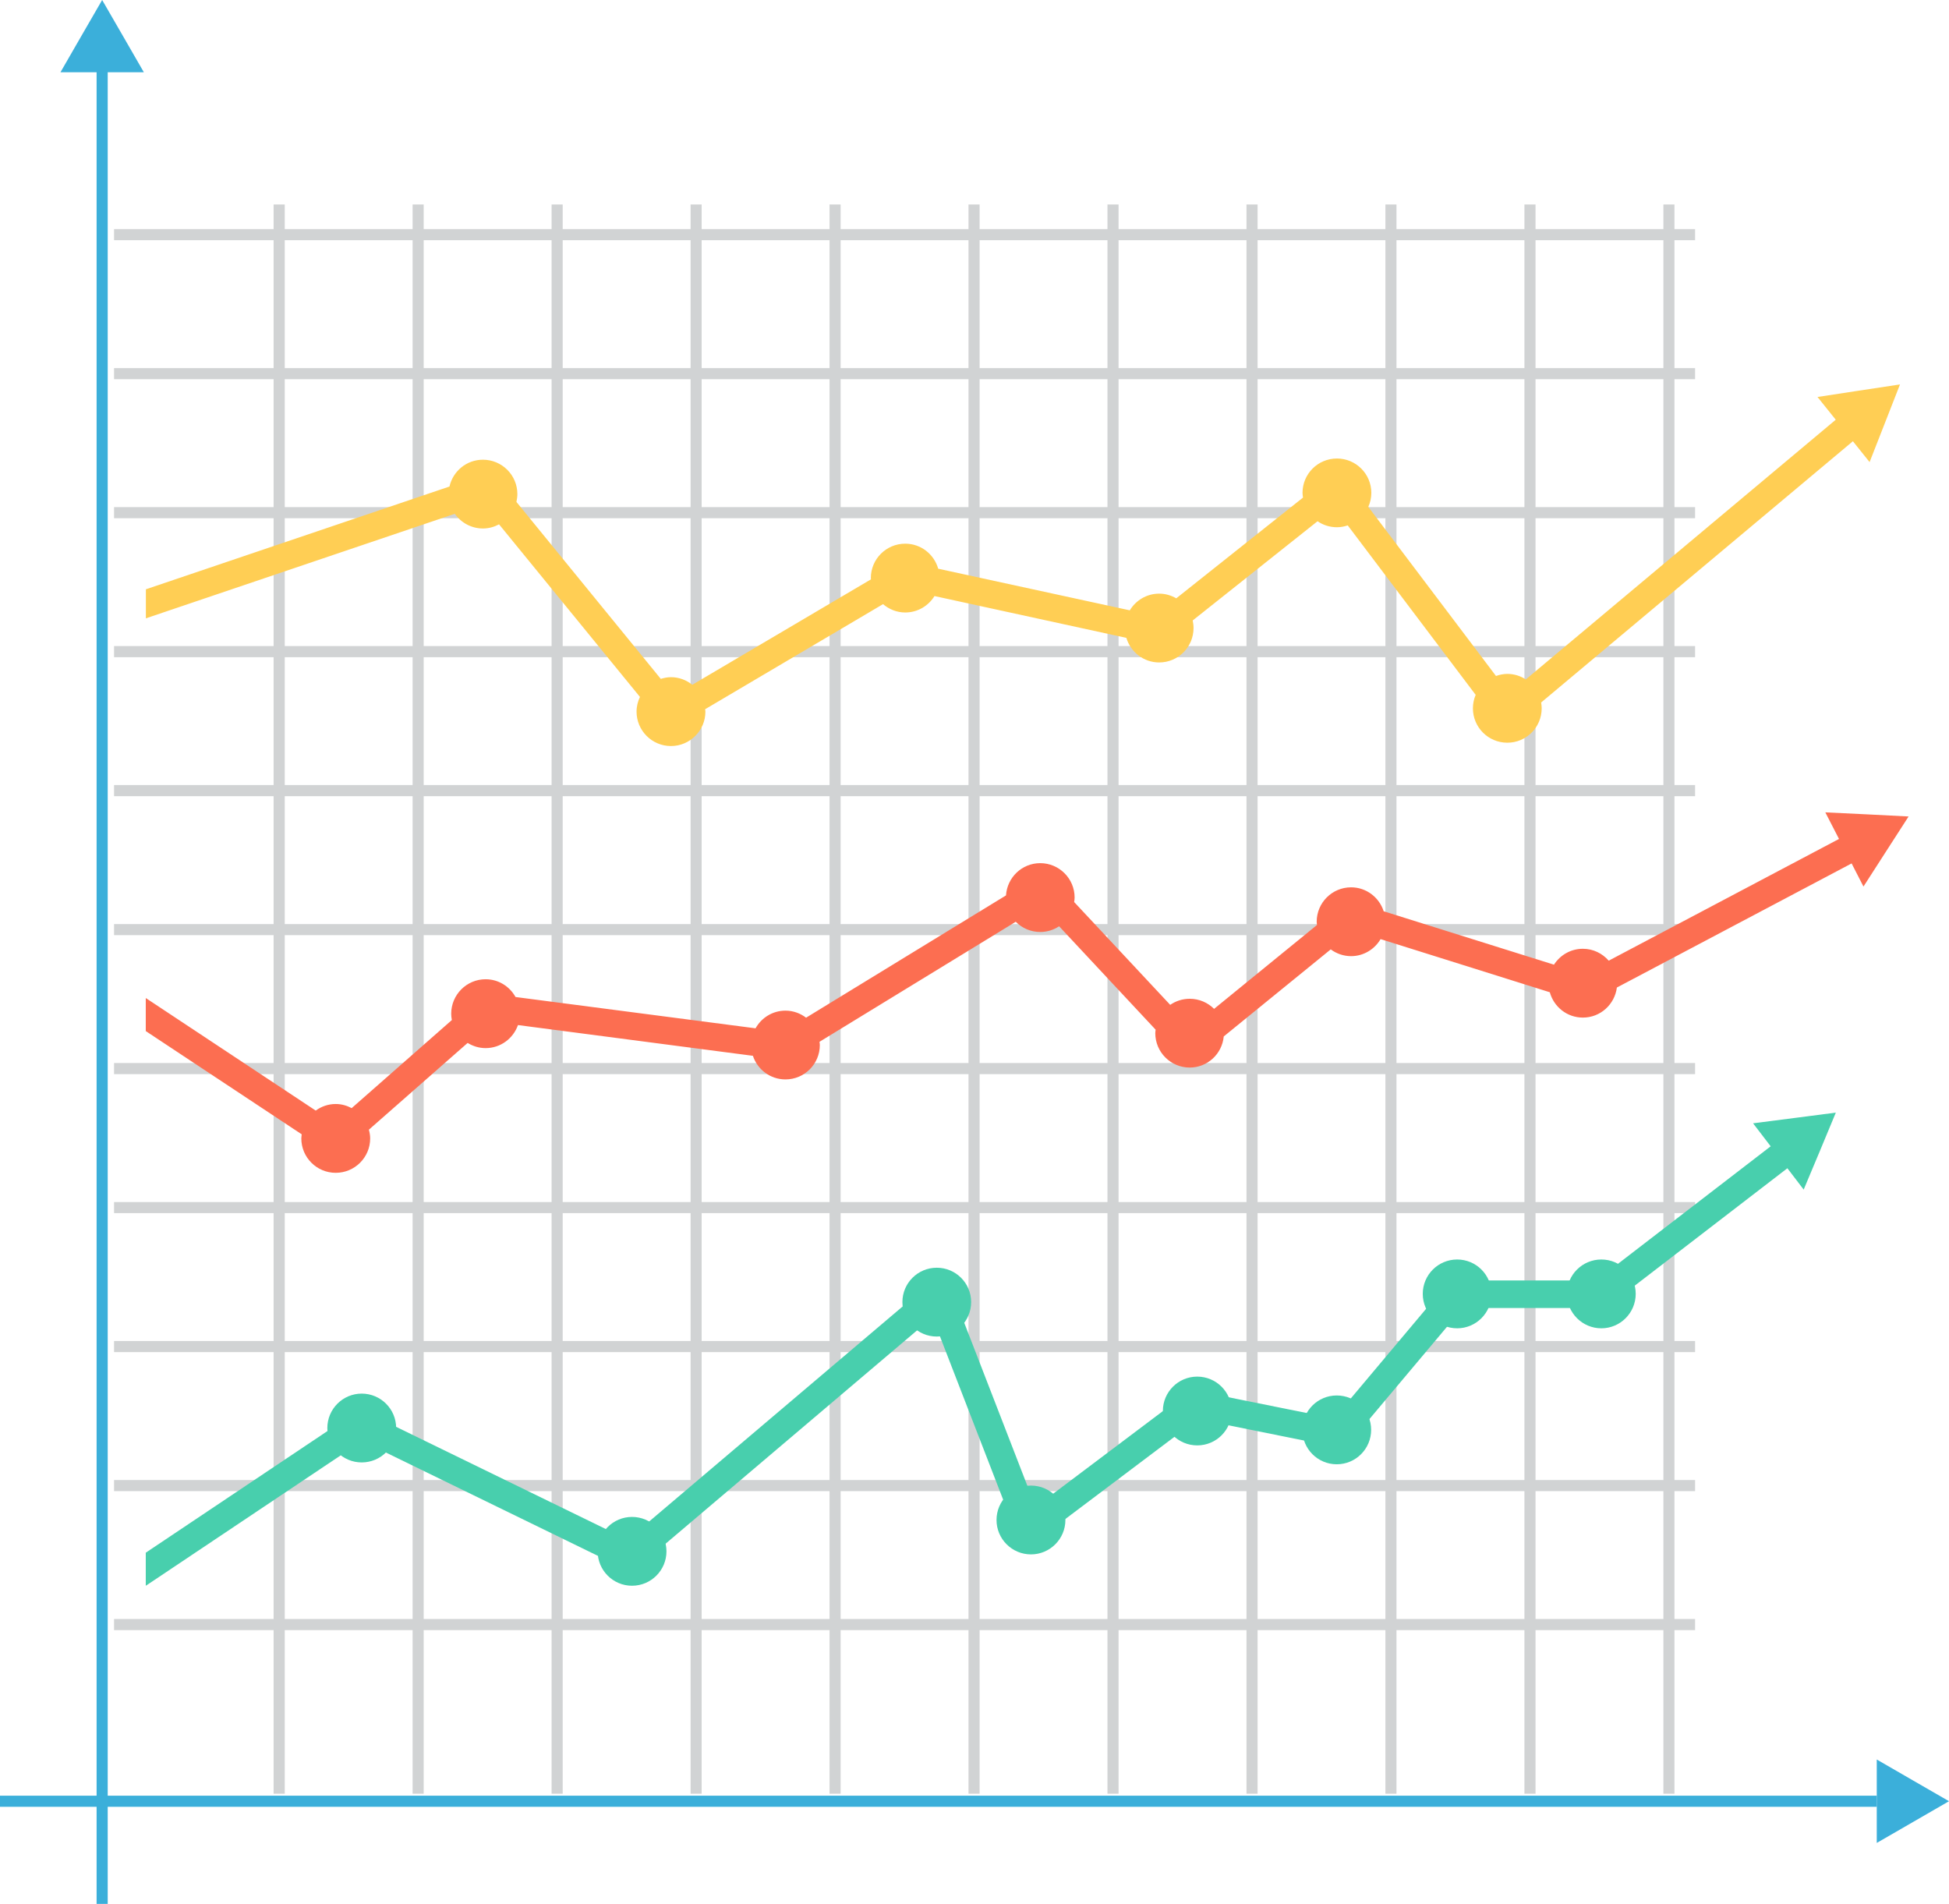 <?xml version="1.0" encoding="iso-8859-1"?>
<!-- Generator: Adobe Illustrator 17.1.0, SVG Export Plug-In . SVG Version: 6.00 Build 0)  -->
<!DOCTYPE svg PUBLIC "-//W3C//DTD SVG 1.1//EN" "http://www.w3.org/Graphics/SVG/1.1/DTD/svg11.dtd">
<svg version="1.1" xmlns="http://www.w3.org/2000/svg" xmlns:xlink="http://www.w3.org/1999/xlink" x="0px" y="0px"
	 viewBox="0 0 881.461 860.965" style="enable-background:new 0 0 881.461 860.965;" xml:space="preserve">
<g id="graph-21">
	<g>
		<rect x="51.58" y="732.137" style="fill:#D1D3D4;" width="715.042" height="5.022"/>
		<rect x="51.58" y="669.285" style="fill:#D1D3D4;" width="715.042" height="5.022"/>
		<rect x="51.58" y="606.417" style="fill:#D1D3D4;" width="715.042" height="5.022"/>
		<rect x="51.58" y="543.582" style="fill:#D1D3D4;" width="715.042" height="5.005"/>
		<rect x="51.58" y="480.713" style="fill:#D1D3D4;" width="715.042" height="5.021"/>
		<rect x="51.58" y="417.879" style="fill:#D1D3D4;" width="715.042" height="5.004"/>
		<rect x="51.58" y="355.01" style="fill:#D1D3D4;" width="715.042" height="5.038"/>
		<rect x="51.58" y="292.157" style="fill:#D1D3D4;" width="715.042" height="5.039"/>
		<rect x="51.58" y="229.322" style="fill:#D1D3D4;" width="715.042" height="5.022"/>
		<rect x="51.58" y="166.471" style="fill:#D1D3D4;" width="715.042" height="5.005"/>
		<rect x="51.58" y="103.602" style="fill:#D1D3D4;" width="715.042" height="5.022"/>
		<rect x="752.292" y="92.467" style="fill:#D1D3D4;" width="5.004" height="718.679"/>
		<rect x="689.44" y="92.467" style="fill:#D1D3D4;" width="5.021" height="718.679"/>
		<rect x="626.571" y="92.467" style="fill:#D1D3D4;" width="5.004" height="718.679"/>
		<rect x="563.737" y="92.467" style="fill:#D1D3D4;" width="5.021" height="718.679"/>
		<rect x="500.866" y="92.467" style="fill:#D1D3D4;" width="5.022" height="718.679"/>
		<rect x="438.015" y="92.467" style="fill:#D1D3D4;" width="5.021" height="718.679"/>
		<rect x="375.163" y="92.467" style="fill:#D1D3D4;" width="5.022" height="718.679"/>
		<rect x="312.329" y="92.467" style="fill:#D1D3D4;" width="5.004" height="718.679"/>
		<rect x="249.46" y="92.467" style="fill:#D1D3D4;" width="5.022" height="718.679"/>
		<rect x="186.608" y="92.467" style="fill:#D1D3D4;" width="5.005" height="718.679"/>
		<rect x="123.74" y="92.467" style="fill:#D1D3D4;" width="5.038" height="718.679"/>
		<rect x="43.689" y="7.907" style="fill:#3BAFDA;" width="5.022" height="853.058"/>
		<rect x="0" y="812.034" style="fill:#3BAFDA;" width="848.79" height="5.021"/>
	</g>
	<polygon style="fill:#3BAFDA;" points="46.2,0 55.627,16.311 65.055,32.672 46.2,32.672 27.344,32.672 36.772,16.311 	"/>
	<polygon style="fill:#3BAFDA;" points="881.461,814.528 865.116,823.972 848.79,833.399 848.79,814.528 848.79,795.672 
		865.116,805.1 	"/>
	<g>
		<path style="fill:#48CFAD;" d="M163.585,630.207c-8.573,0-15.542,6.97-15.542,15.576c0,8.592,6.969,15.543,15.542,15.543
			c8.608,0,15.577-6.951,15.577-15.543C179.162,637.177,172.193,630.207,163.585,630.207z"/>
		<path style="fill:#48CFAD;" d="M285.839,685.972c-8.591,0-15.543,6.984-15.543,15.576c0,8.557,6.952,15.543,15.543,15.543
			c8.625,0,15.576-6.986,15.576-15.543C301.416,692.956,294.464,685.972,285.839,685.972z"/>
		<path style="fill:#48CFAD;" d="M423.669,573.282c-8.592,0-15.543,6.952-15.543,15.526c0,8.625,6.951,15.593,15.543,15.593
			c8.59,0,15.541-6.968,15.541-15.593C439.21,580.234,432.259,573.282,423.669,573.282z"/>
		<path style="fill:#48CFAD;" d="M466.264,671.796c-8.59,0-15.574,6.951-15.574,15.56c0,8.573,6.984,15.558,15.574,15.558
			c8.592,0,15.576-6.984,15.576-15.558C481.84,678.747,474.856,671.796,466.264,671.796z"/>
		<path style="fill:#48CFAD;" d="M541.463,622.522c-8.59,0-15.541,6.968-15.541,15.541c0,8.608,6.951,15.56,15.541,15.56
			c8.609,0,15.561-6.951,15.561-15.56C557.024,629.49,550.073,622.522,541.463,622.522z"/>
		<path style="fill:#48CFAD;" d="M604.555,631.045c-8.592,0-15.543,6.951-15.543,15.541c0,8.609,6.951,15.577,15.543,15.577
			c8.607,0,15.559-6.968,15.559-15.577C620.114,637.996,613.163,631.045,604.555,631.045z"/>
		<path style="fill:#48CFAD;" d="M659.022,569.559c-8.592,0-15.559,6.951-15.559,15.543c0,8.573,6.967,15.576,15.559,15.576
			c8.574,0,15.541-7.003,15.541-15.576C674.563,576.51,667.596,569.559,659.022,569.559z"/>
		<path style="fill:#48CFAD;" d="M724.229,569.559c-8.607,0-15.576,6.951-15.576,15.543c0,8.573,6.969,15.576,15.576,15.576
			c8.592,0,15.543-7.003,15.543-15.576C739.772,576.51,732.821,569.559,724.229,569.559z"/>
	</g>
	<path style="fill:#FFCE54;" d="M840.643,176.668l-18.652,2.852l8.25,10.281l-140.17,117.437c-2.426-1.57-5.293-2.493-8.369-2.493
		c-1.793,0-3.518,0.376-5.123,0.939l-57.744-76.464c0.869-1.947,1.365-4.064,1.365-6.353c0-8.573-6.969-15.524-15.541-15.524
		c-8.625,0-15.576,6.951-15.576,15.524c0,0.734,0.119,1.452,0.221,2.152l-57.318,45.55c-2.289-1.314-4.902-2.117-7.736-2.117
		c-5.67,0-10.555,3.057-13.287,7.549l-86.644-18.821c-1.861-6.542-7.805-11.323-14.926-11.323c-8.574,0-15.543,6.951-15.543,15.524
		c0,0.239,0.069,0.393,0.069,0.598l-80.819,47.686c-2.682-2.135-5.978-3.434-9.65-3.434c-1.605,0-3.125,0.308-4.595,0.77
		l-65.293-80.017c0.238-1.144,0.427-2.323,0.427-3.552c0-8.574-6.968-15.543-15.577-15.543c-7.395,0-13.561,5.176-15.131,12.127
		L65.977,266.487v13.134l139.71-47.274c2.818,4.013,7.48,6.643,12.723,6.643c2.665,0,5.124-0.717,7.294-1.879l63.723,78.052
		c-0.957,2.016-1.538,4.254-1.538,6.645c0,8.574,6.969,15.56,15.56,15.56c8.573,0,15.577-6.985,15.577-15.56
		c0-0.394-0.103-0.751-0.12-1.094l80.461-47.514c2.715,2.322,6.199,3.773,10.026,3.773c5.619,0,10.486-2.971,13.235-7.429
		l86.78,18.907c1.93,6.404,7.805,11.118,14.842,11.118c8.59,0,15.541-6.968,15.541-15.56c0-1.195-0.152-2.322-0.375-3.433
		l56.465-44.867c2.477,1.725,5.5,2.716,8.779,2.716c1.725,0,3.346-0.324,4.867-0.837l57.863,76.635
		c-0.801,1.879-1.246,3.928-1.246,6.097c0,8.592,6.967,15.543,15.559,15.543c8.574,0,15.543-6.951,15.543-15.543
		c0-0.939-0.104-1.775-0.24-2.647l140.99-118.137l7.551,9.428l6.881-17.558l6.865-17.557L840.643,176.668z"/>
	<path style="fill:#FC6E51;" d="M844.383,368.263l-18.857-0.905l6.184,12.024l-104.148,55.046
		c-2.852-3.262-6.986-5.379-11.684-5.379c-5.516,0-10.299,2.868-13.082,7.189l-77.01-24.15c-2.033-6.267-7.822-10.828-14.74-10.828
		c-8.59,0-15.559,6.969-15.559,15.575c0,0.479,0.102,0.957,0.137,1.453l-46.541,37.933c-2.836-2.818-6.713-4.56-11.018-4.56
		c-3.295,0-6.318,1.024-8.828,2.749l-43.434-46.489c0.084-0.684,0.205-1.333,0.205-2.033c0-8.607-6.986-15.559-15.559-15.559
		c-8.25,0-14.945,6.456-15.475,14.586l-90.417,55.303c-2.596-1.982-5.807-3.194-9.326-3.194c-5.857,0-10.879,3.262-13.527,7.993
		L233.15,450.859c-2.648-4.783-7.686-8.028-13.528-8.028c-8.59,0-15.559,6.985-15.559,15.594c0,0.956,0.12,1.913,0.29,2.852
		l-45.311,39.83c-2.152-1.146-4.578-1.862-7.208-1.862c-3.399,0-6.49,1.11-9.052,2.973l-76.856-50.898v14.945l70.537,46.693
		c-0.068,0.598-0.188,1.213-0.188,1.862c0,8.591,6.969,15.543,15.56,15.543c8.591,0,15.576-6.952,15.576-15.543
		c0-1.384-0.238-2.698-0.581-3.962l44.663-39.232c2.374,1.453,5.141,2.341,8.129,2.341c6.798,0,12.503-4.372,14.638-10.418
		l106.25,13.901c2.049,6.184,7.839,10.675,14.722,10.675c8.591,0,15.542-6.968,15.542-15.541c0-0.513-0.085-0.958-0.153-1.47
		l88.761-54.278c2.818,2.836,6.731,4.612,11.068,4.612c3.158,0,6.096-0.956,8.539-2.579l43.654,46.763
		c-0.053,0.513-0.152,1.042-0.152,1.571c0,8.592,6.967,15.56,15.574,15.56c8.08,0,14.639-6.2,15.389-14.073l48.387-39.368
		c2.578,1.896,5.738,3.058,9.205,3.058c5.688,0,10.641-3.125,13.34-7.703l76.531,24.03c1.828,6.61,7.787,11.46,14.961,11.46
		c7.926,0,14.381-5.943,15.373-13.595l106.162-56.122l5.365,10.453l10.213-15.867l10.195-15.815L844.383,368.263z"/>
	<polygon style="fill:#48CFAD;" points="811.573,505.563 792.854,507.972 800.813,518.372 721.958,579.039 655.743,579.039 
		603.292,641.463 538.749,628.466 468.348,681.463 427.05,574.837 283.875,696.271 162.834,637.279 65.927,702.146 65.927,717.091 
		66.882,716.477 163.807,651.626 285.737,711.045 421.756,595.674 462.661,701.343 541.772,641.753 608.075,655.126 
		661.547,591.507 726.176,591.507 808.364,528.296 815.741,537.946 823.034,520.559 830.276,503.139 	"/>
</g>
<g id="Layer_1">
</g>
</svg>
